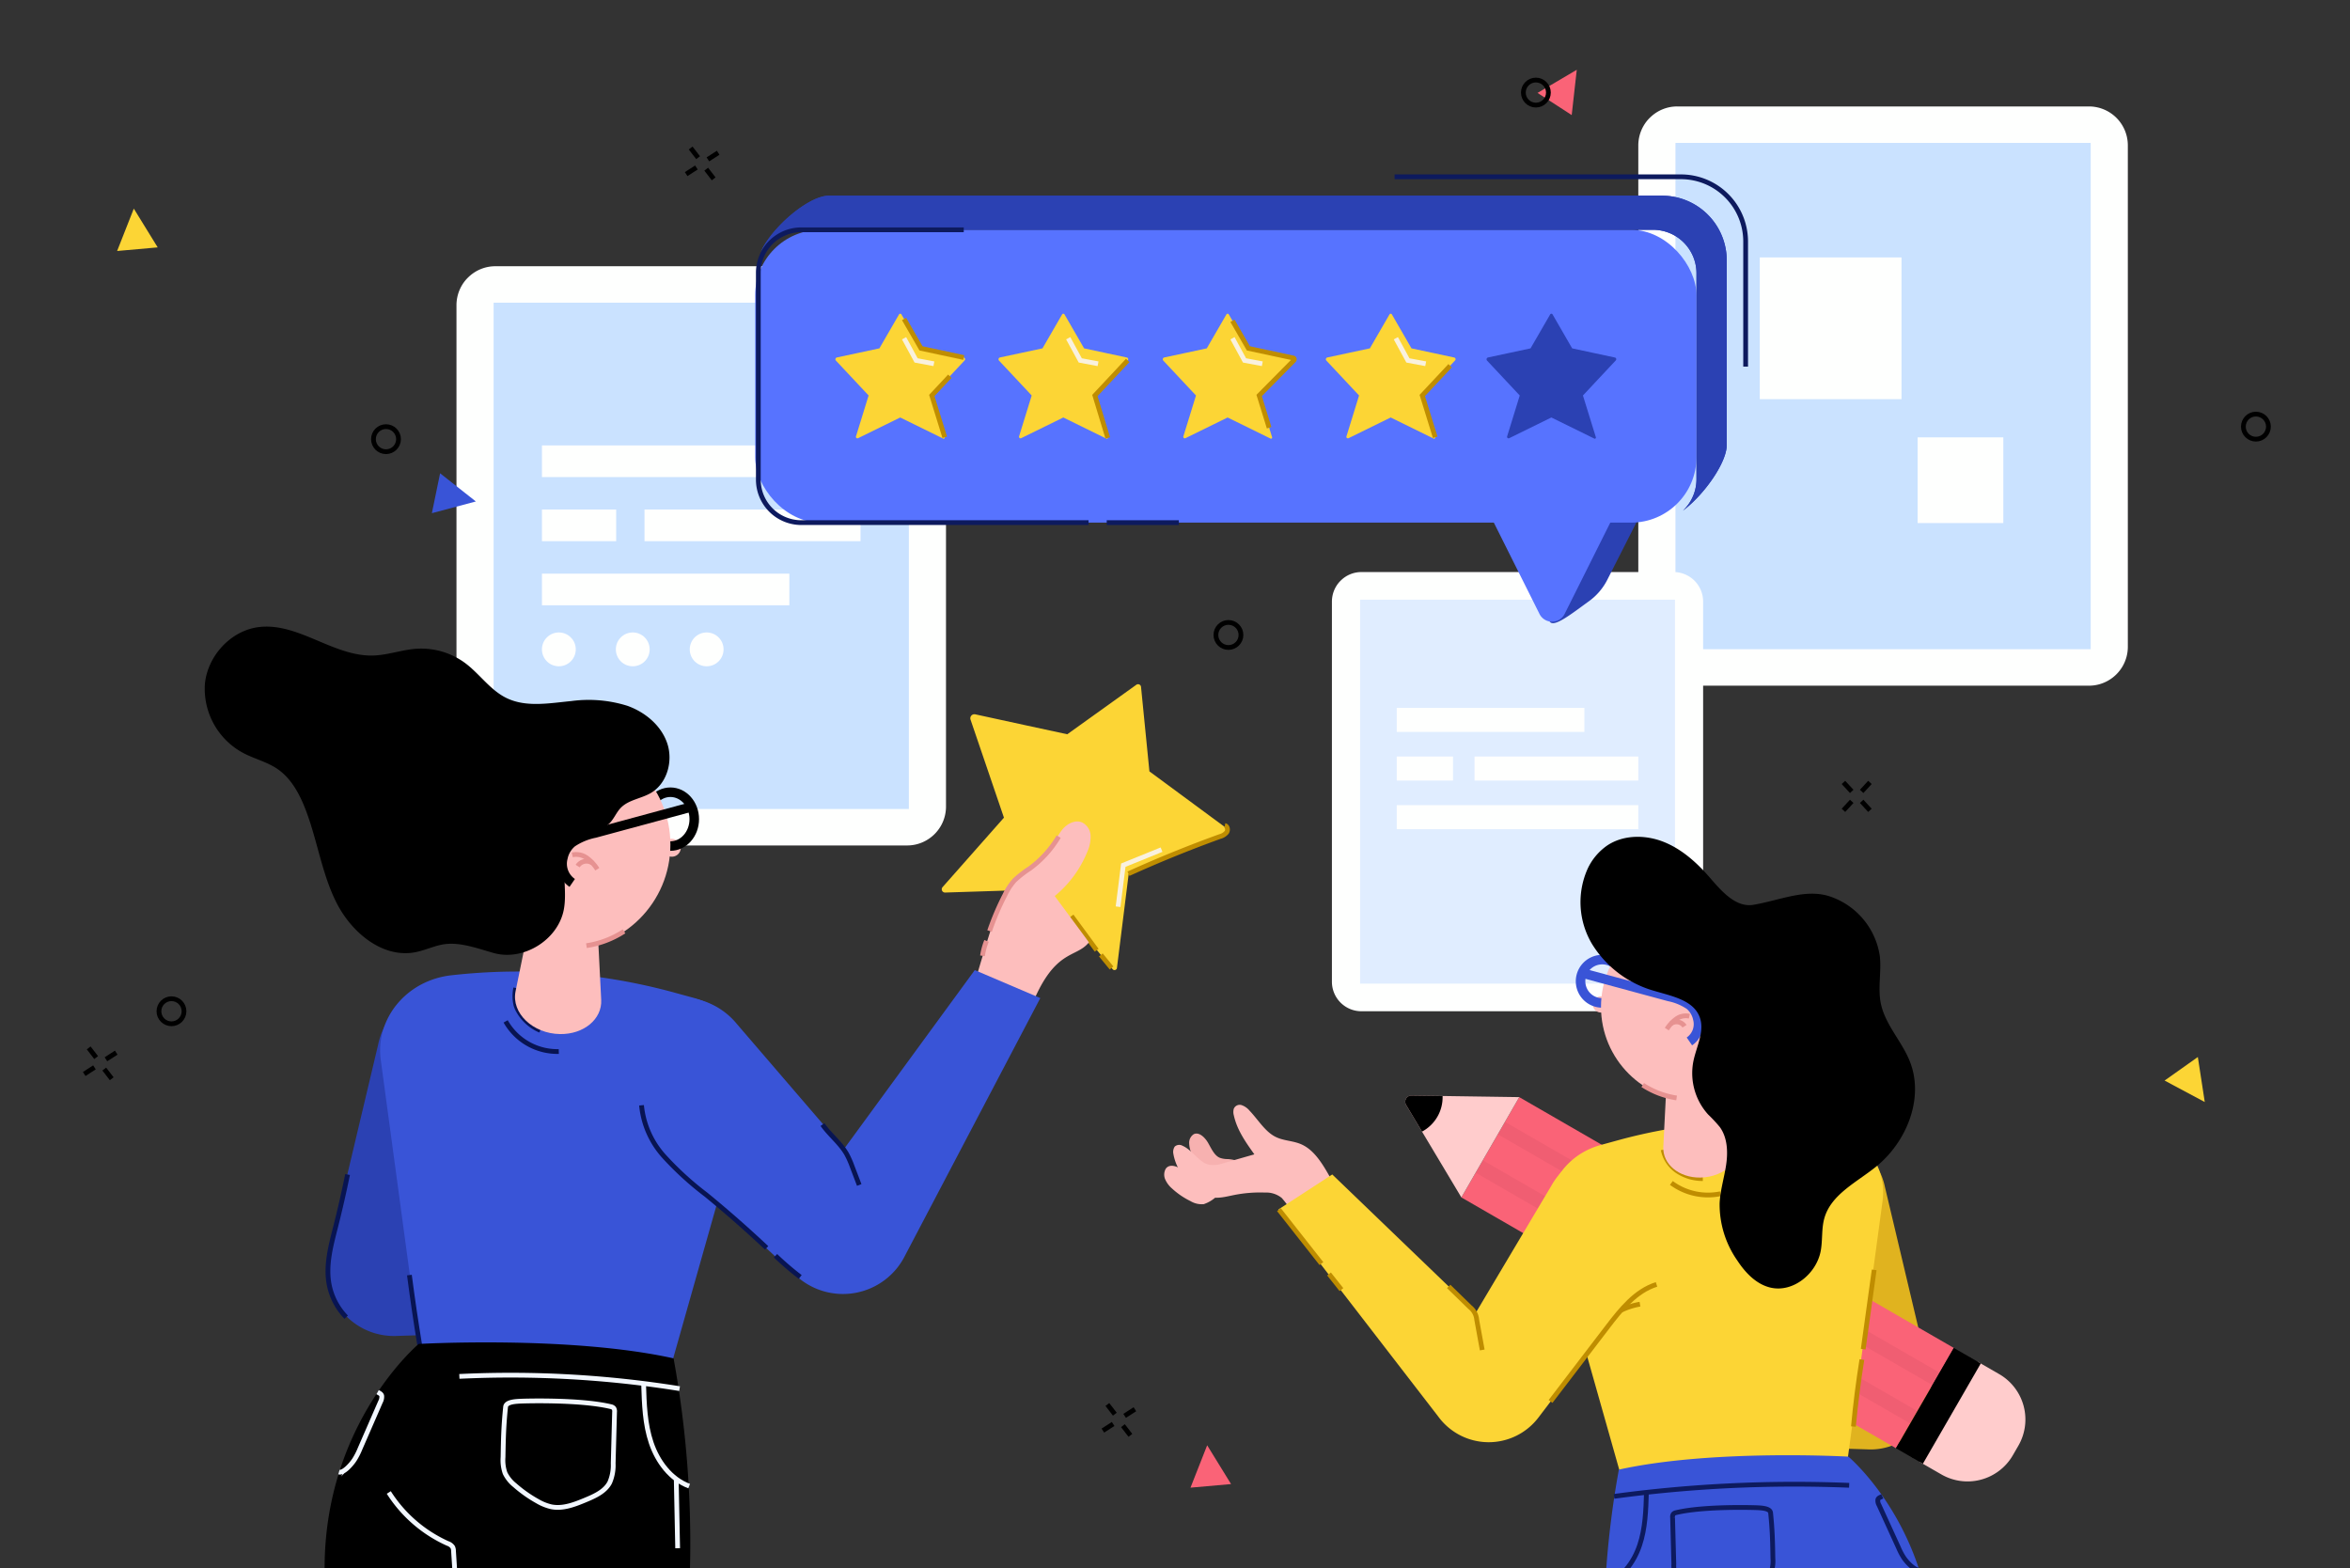 <svg xmlns="http://www.w3.org/2000/svg" xmlns:xlink="http://www.w3.org/1999/xlink" width="493" height="329" viewBox="0 0 493 329">
  <rect x="0" y="0" width="493" height="329" fill="#333333" stroke="none"/>
  <defs>
    <clipPath id="clip-path">
      <rect id="Rectángulo_296431" data-name="Rectángulo 296431" width="493" height="329" transform="translate(0 0)" fill="none"/>
    </clipPath>
  </defs>
  <g id="Grupo_896289" data-name="Grupo 896289" transform="translate(0 0.313)">
    <g id="OBJECTS" transform="translate(0 -0.313)">
      <g id="Grupo_887903" data-name="Grupo 887903" transform="translate(95.763 22.331)">
        <g id="Grupo_887897" data-name="Grupo 887897" transform="translate(0 33.52)">
          <path id="Trazado_621566" data-name="Trazado 621566" d="M248.385,92.615V197.793a8.15,8.15,0,0,1-4.094,7.071,8.067,8.067,0,0,1-4.065,1.088H153.849a8.159,8.159,0,0,1-8.16-8.159V92.615a8.2,8.2,0,0,1,1.088-4.075,7.851,7.851,0,0,1,1.489-1.871,8.1,8.1,0,0,1,5.583-2.224h86.377A8.164,8.164,0,0,1,248.385,92.615Z" transform="translate(-145.689 -84.446)" fill="#fefffe"/>
          <rect id="Rectángulo_296414" data-name="Rectángulo 296414" width="87.113" height="106.212" transform="translate(7.792 7.647)" fill="#cae2ff"/>
          <g id="Grupo_887896" data-name="Grupo 887896" transform="translate(17.931 37.587)">
            <g id="Grupo_887894" data-name="Grupo 887894" transform="translate(0 13.45)">
              <rect id="Rectángulo_296415" data-name="Rectángulo 296415" width="45.315" height="6.641" transform="translate(21.517)" fill="#fefffe"/>
              <rect id="Rectángulo_296416" data-name="Rectángulo 296416" width="15.571" height="6.641" fill="#fefffe"/>
            </g>
            <rect id="Rectángulo_296417" data-name="Rectángulo 296417" width="66.833" height="6.641" transform="translate(66.833 6.641) rotate(180)" fill="#fefffe"/>
            <rect id="Rectángulo_296418" data-name="Rectángulo 296418" width="51.902" height="6.641" transform="translate(51.903 33.541) rotate(180)" fill="#fefffe"/>
            <g id="Grupo_887895" data-name="Grupo 887895" transform="translate(0 39.24)">
              <path id="Trazado_621567" data-name="Trazado 621567" d="M172.969,204.874a3.546,3.546,0,1,1,3.546,3.546A3.546,3.546,0,0,1,172.969,204.874Z" transform="translate(-172.969 -201.328)" fill="#fefffe"/>
              <path id="Trazado_621568" data-name="Trazado 621568" d="M196.557,204.874a3.546,3.546,0,1,1,3.546,3.546A3.546,3.546,0,0,1,196.557,204.874Z" transform="translate(-181.052 -201.328)" fill="#fefffe"/>
              <path id="Trazado_621569" data-name="Trazado 621569" d="M220.144,204.874a3.546,3.546,0,1,1,3.546,3.546A3.546,3.546,0,0,1,220.144,204.874Z" transform="translate(-189.135 -201.328)" fill="#fefffe"/>
            </g>
          </g>
        </g>
        <g id="Grupo_887899" data-name="Grupo 887899" transform="translate(247.933)">
          <path id="Trazado_621570" data-name="Trazado 621570" d="M625.578,41.619V146.8a8.15,8.15,0,0,1-4.094,7.071,8.065,8.065,0,0,1-4.065,1.088H531.042a8.159,8.159,0,0,1-8.16-8.159V41.619a8.2,8.2,0,0,1,1.089-4.075,7.832,7.832,0,0,1,1.488-1.871,8.1,8.1,0,0,1,5.583-2.224h86.377A8.164,8.164,0,0,1,625.578,41.619Z" transform="translate(-522.882 -33.45)" fill="#fefffe"/>
          <rect id="Rectángulo_296419" data-name="Rectángulo 296419" width="87.113" height="106.212" transform="translate(7.792 7.647)" fill="#cae2ff"/>
          <g id="Grupo_887898" data-name="Grupo 887898" transform="translate(25.48 31.672)">
            <rect id="Rectángulo_296420" data-name="Rectángulo 296420" width="29.738" height="29.738" fill="#fefffe"/>
            <rect id="Rectángulo_296421" data-name="Rectángulo 296421" width="17.977" height="17.977" transform="translate(33.117 37.745)" fill="#fefffe"/>
          </g>
        </g>
        <g id="Grupo_887902" data-name="Grupo 887902" transform="translate(183.661 97.673)">
          <path id="Trazado_621571" data-name="Trazado 621571" d="M502.971,188.239V267.99a6.193,6.193,0,0,1-6.187,6.187h-65.5a6.187,6.187,0,0,1-6.187-6.187V188.239a6.226,6.226,0,0,1,.825-3.09,5.949,5.949,0,0,1,1.129-1.418,6.138,6.138,0,0,1,4.233-1.686h65.5A6.19,6.19,0,0,1,502.971,188.239Z" transform="translate(-425.101 -182.045)" fill="#fefffe"/>
          <rect id="Rectángulo_296422" data-name="Rectángulo 296422" width="66.053" height="80.536" transform="translate(5.908 5.798)" fill="#e0edff"/>
          <g id="Grupo_887901" data-name="Grupo 887901" transform="translate(13.597 28.5)">
            <g id="Grupo_887900" data-name="Grupo 887900" transform="translate(0 10.198)">
              <rect id="Rectángulo_296423" data-name="Rectángulo 296423" width="34.36" height="5.036" transform="translate(50.676 5.036) rotate(180)" fill="#fefffe"/>
              <rect id="Rectángulo_296424" data-name="Rectángulo 296424" width="11.807" height="5.036" transform="translate(11.807 5.036) rotate(180)" fill="#fefffe"/>
            </g>
            <rect id="Rectángulo_296425" data-name="Rectángulo 296425" width="50.676" height="5.036" transform="translate(0 20.397)" fill="#fefffe"/>
            <rect id="Rectángulo_296426" data-name="Rectángulo 296426" width="39.355" height="5.036" transform="translate(0)" fill="#fefffe"/>
          </g>
        </g>
      </g>
      <g id="Grupo_887912" data-name="Grupo 887912" transform="translate(158.431 37.085)">
        <g id="Grupo_887904" data-name="Grupo 887904" transform="translate(0 3.964)">
          <path id="Trazado_621572" data-name="Trazado 621572" d="M503.409,175.713l8.573-16.888H485.047l6.258,25.584c.766,1.534,4.721-1.66,8.237-4.191A12.563,12.563,0,0,0,503.409,175.713Z" transform="translate(-324.651 -95.131)" fill="#2b41b3"/>
          <path id="Trazado_621573" data-name="Trazado 621573" d="M445.448,75.5v38.735c0,3.674-4.7,10.4-9.2,13.771a9.068,9.068,0,0,0,2.851-6.614V78.2a9.122,9.122,0,0,0-9.119-9.119H250.747a9.1,9.1,0,0,0-7.961,4.682c2.23-5.111,10.031-11.838,14.313-11.838H431.875A13.573,13.573,0,0,1,445.448,75.5Z" transform="translate(-241.631 -61.925)" fill="#2b41b3"/>
          <rect id="Rectángulo_296427" data-name="Rectángulo 296427" width="197.465" height="61.427" rx="13.719" transform="translate(0 7.158)" fill="#5773ff"/>
          <path id="Trazado_621574" data-name="Trazado 621574" d="M490.967,184.121,501.8,162.454H474.865L485.7,184.121A2.946,2.946,0,0,0,490.967,184.121Z" transform="translate(-321.162 -96.375)" fill="#5773ff"/>
          <path id="Trazado_621575" data-name="Trazado 621575" d="M445.448,75.5v38.735c0,3.674-4.7,10.4-9.2,13.771a9.068,9.068,0,0,0,2.851-6.614V78.2a9.122,9.122,0,0,0-9.119-9.119H250.747a9.1,9.1,0,0,0-7.961,4.682c2.23-5.111,10.031-11.838,14.313-11.838H431.875A13.573,13.573,0,0,1,445.448,75.5Z" transform="translate(-241.631 -61.925)" fill="#2b41b3"/>
        </g>
        <g id="Grupo_887910" data-name="Grupo 887910" transform="translate(16.827 28.724)">
          <path id="Trazado_621576" data-name="Trazado 621576" d="M501.557,109.39l-6.889,7.359,2.714,8.769a.165.165,0,0,1-.01.137.228.228,0,0,1-.314.137l-9.014-4.429-8.838,4.341a.317.317,0,0,1-.441-.383l2.646-8.573-6.859-7.32a.4.4,0,0,1,.206-.657l4.723-1.009,4.194-.9,4.115-7.113a.288.288,0,0,1,.51,0l4.106,7.113,8.966,1.921A.365.365,0,0,1,501.557,109.39Z" transform="translate(-337.845 -99.594)" fill="#2b41b3"/>
          <g id="Grupo_887905" data-name="Grupo 887905">
            <path id="Trazado_621577" data-name="Trazado 621577" d="M293.74,109.39l-6.889,7.359,2.715,8.769a.167.167,0,0,1-.01.137.228.228,0,0,1-.314.137l-9.015-4.429-8.838,4.341a.318.318,0,0,1-.441-.383l2.646-8.573-6.859-7.32a.4.4,0,0,1,.206-.657l4.723-1.009,4.194-.9,4.115-7.113a.287.287,0,0,1,.509,0l4.106,7.113,8.966,1.921A.365.365,0,0,1,293.74,109.39Z" transform="translate(-266.629 -99.594)" fill="#fcd535"/>
            <path id="Trazado_621578" data-name="Trazado 621578" d="M288.539,101.274l3.557,6.164,8.966,1.921" transform="translate(-274.137 -100.17)" fill="none" stroke="#bf8d00" stroke-miterlimit="10" stroke-width="1"/>
            <path id="Trazado_621579" data-name="Trazado 621579" d="M301.179,119.541l-3.785,4.043,2.714,8.77" transform="translate(-277.172 -106.43)" fill="none" stroke="#bf8d00" stroke-miterlimit="10" stroke-width="1"/>
            <path id="Trazado_621580" data-name="Trazado 621580" d="M288.539,107.424l2.528,4.65,3.733.7" transform="translate(-274.137 -102.277)" fill="none" stroke="#f9f1de" stroke-miterlimit="10" stroke-width="1"/>
          </g>
          <g id="Grupo_887907" data-name="Grupo 887907" transform="translate(34.214)">
            <g id="Grupo_887906" data-name="Grupo 887906">
              <path id="Trazado_621581" data-name="Trazado 621581" d="M345.791,109.39l-6.888,7.359,2.714,8.769a.165.165,0,0,1-.01.137.228.228,0,0,1-.314.137l-9.015-4.429-8.838,4.341a.318.318,0,0,1-.441-.383l2.646-8.573-6.859-7.32a.4.4,0,0,1,.206-.657l4.723-1.009,4.194-.9,4.115-7.113a.287.287,0,0,1,.509,0l4.106,7.113,8.966,1.921A.365.365,0,0,1,345.791,109.39Z" transform="translate(-318.68 -99.594)" fill="#fcd535"/>
            </g>
            <path id="Trazado_621582" data-name="Trazado 621582" d="M356.334,114.5l-6.888,7.359,2.7,8.907" transform="translate(-329.223 -104.701)" fill="none" stroke="#bf8d00" stroke-miterlimit="10" stroke-width="1"/>
            <path id="Trazado_621583" data-name="Trazado 621583" d="M340.933,107.424l2.528,4.65,3.733.7" transform="translate(-326.306 -102.277)" fill="none" stroke="#f9f1de" stroke-miterlimit="10" stroke-width="1"/>
          </g>
          <g id="Grupo_887908" data-name="Grupo 887908" transform="translate(68.679)">
            <path id="Trazado_621584" data-name="Trazado 621584" d="M398.225,109.39l-6.889,7.359,2.714,8.769a.167.167,0,0,1-.009.137.229.229,0,0,1-.314.137l-9.014-4.429-8.838,4.341a.317.317,0,0,1-.441-.383l2.646-8.573-6.859-7.32a.4.4,0,0,1,.206-.657l4.723-1.009,4.194-.9,4.115-7.113a.288.288,0,0,1,.51,0l4.106,7.113,8.966,1.921A.365.365,0,0,1,398.225,109.39Z" transform="translate(-371.114 -99.594)" fill="#fcd535"/>
            <path id="Trazado_621585" data-name="Trazado 621585" d="M393.356,101.85l3.339,5.785,9.4,2.015a.294.294,0,0,1,.148.494l-7.29,7.378,2.094,6.765" transform="translate(-378.736 -100.367)" fill="none" stroke="#bf8d00" stroke-miterlimit="10" stroke-width="1"/>
            <path id="Trazado_621586" data-name="Trazado 621586" d="M393.356,107.424l2.528,4.65,3.733.7" transform="translate(-378.736 -102.277)" fill="none" stroke="#f9f1de" stroke-miterlimit="10" stroke-width="1"/>
          </g>
          <g id="Grupo_887909" data-name="Grupo 887909" transform="translate(102.893)">
            <path id="Trazado_621587" data-name="Trazado 621587" d="M450.276,109.39l-6.889,7.359,2.715,8.769a.17.17,0,0,1-.01.137.229.229,0,0,1-.314.137l-9.015-4.429-8.838,4.341a.317.317,0,0,1-.441-.383l2.646-8.573-6.859-7.32a.4.4,0,0,1,.206-.657l4.723-1.009,4.194-.9,4.115-7.113a.287.287,0,0,1,.509,0l4.106,7.113,8.966,1.921A.366.366,0,0,1,450.276,109.39Z" transform="translate(-423.165 -99.594)" fill="#fcd535"/>
            <path id="Trazado_621588" data-name="Trazado 621588" d="M459.78,116.185l-5.85,6.25,2.714,8.77" transform="translate(-433.708 -105.28)" fill="none" stroke="#bf8d00" stroke-miterlimit="10" stroke-width="1"/>
            <path id="Trazado_621589" data-name="Trazado 621589" d="M445.5,107.424l2.528,4.65,3.733.7" transform="translate(-430.82 -102.277)" fill="none" stroke="#f9f1de" stroke-miterlimit="10" stroke-width="1"/>
          </g>
        </g>
        <g id="Grupo_887911" data-name="Grupo 887911" transform="translate(0.657 11.122)">
          <path id="Trazado_621590" data-name="Trazado 621590" d="M311.3,134.242H251.047a9.017,9.017,0,0,1-9.018-9.017V81.833a9.017,9.017,0,0,1,9.018-9.018h34.077" transform="translate(-242.029 -72.815)" fill="none" stroke="#0d1a5e" stroke-miterlimit="10" stroke-width="1"/>
          <line id="Línea_351" data-name="Línea 351" x1="15.125" transform="translate(73.091 61.427)" fill="none" stroke="#0d1a5e" stroke-miterlimit="10" stroke-width="1"/>
        </g>
        <path id="Trazado_621591" data-name="Trazado 621591" d="M445.089,55.9h60.076A13.574,13.574,0,0,1,518.74,69.468V95.714" transform="translate(-310.958 -55.895)" fill="none" stroke="#0d1a5e" stroke-miterlimit="10" stroke-width="1"/>
      </g>
      <g id="Grupo_887937" data-name="Grupo 887937">
        <g id="Grupo_887936" data-name="Grupo 887936" clip-path="url(#clip-path)">
          <g id="Grupo_887924" data-name="Grupo 887924" transform="translate(42.924 131.449)">
            <g id="Grupo_887919" data-name="Grupo 887919" transform="translate(25.626 12.08)">
              <path id="Trazado_621592" data-name="Trazado 621592" d="M143.217,335.039l-11.322,31.35,44.595,5.249,1.6,14.37-58.933,1.8a14.074,14.074,0,0,1-14.479-17.3l10.408-43.872a14.734,14.734,0,0,1,16.771-11.538h0A14.734,14.734,0,0,1,143.217,335.039Z" transform="translate(-104.29 -251.098)" fill="#2b41b3"/>
              <path id="Trazado_621593" data-name="Trazado 621593" d="M136.207,310.331h0a124.2,124.2,0,0,1,46.767,3.6l4.142,1.135c8.818,2.416,13.972,11.014,11.609,19.364l-16.136,57-53-3.206-8.126-60.1C120.277,319.375,126.9,311.388,136.207,310.331Z" transform="translate(-110.127 -249.26)" fill="#3954d7"/>
              <g id="Grupo_887917" data-name="Grupo 887917" transform="translate(129.015)">
                <g id="Grupo_887914" data-name="Grupo 887914">
                  <path id="Trazado_621594" data-name="Trazado 621594" d="M359.942,249.277l-20.16,8.379-2.466,19.73a.36.36,0,0,1-.142.262.5.5,0,0,1-.741-.009l-13.841-16.783-21.316.683a.687.687,0,0,1-.529-1.147l12.869-14.562-7.008-20.565a.855.855,0,0,1,.992-1.112l10.221,2.221,9.081,1.962,14.468-10.369a.623.623,0,0,1,1.006.455l1.757,17.7,15.983,11.788A.792.792,0,0,1,359.942,249.277Z" transform="translate(-300.566 -217.833)" fill="#fcd535"/>
                  <g id="Grupo_887913" data-name="Grupo 887913" transform="translate(27.224 29.655)">
                    <path id="Trazado_621595" data-name="Trazado 621595" d="M341.983,291.818,347.261,299" transform="translate(-341.983 -272.842)" fill="none" stroke="#bf8d00" stroke-miterlimit="10" stroke-width="1"/>
                    <path id="Trazado_621596" data-name="Trazado 621596" d="M351.349,304.236l2.239,2.732" transform="translate(-345.193 -277.098)" fill="none" stroke="#bf8d00" stroke-miterlimit="10" stroke-width="1"/>
                    <path id="Trazado_621597" data-name="Trazado 621597" d="M360.159,273.056q9.434-4.283,19.188-7.807a2.7,2.7,0,0,0,1.432-.9c.313-.48.159-1.29-.4-1.4" transform="translate(-348.212 -262.949)" fill="none" stroke="#bf8d00" stroke-miterlimit="10" stroke-width="1"/>
                    <path id="Trazado_621598" data-name="Trazado 621598" d="M356.844,282.607c.362-2.821.723-5.642,1.1-8.717l8.02-3.253" transform="translate(-347.076 -265.584)" fill="none" stroke="#f9f1de" stroke-miterlimit="10" stroke-width="1"/>
                  </g>
                </g>
                <g id="Grupo_887916" data-name="Grupo 887916" transform="translate(6.996 28.793)">
                  <path id="Trazado_621599" data-name="Trazado 621599" d="M311.209,295.2c1.265-4.287,2.53-8.575,3.94-12.816.949-2.855,2.009-5.765,4-8.021,2.39-2.708,5.953-4.271,8.012-7.238.874-1.259,1.441-2.726,2.435-3.891s2.649-1.994,4.058-1.393a3.261,3.261,0,0,1,1.784,2.755,7.485,7.485,0,0,1-.665,3.351,23.24,23.24,0,0,1-6.86,9.337s6.8,9.164,7.174,9.712c-2.734,3.446-7.325,1.16-12.256,13.9Z" transform="translate(-311.209 -261.637)" fill="#fdbebd"/>
                  <g id="Grupo_887915" data-name="Grupo 887915" transform="translate(1.554 3.178)">
                    <path id="Trazado_621600" data-name="Trazado 621600" d="M330.325,266.471a22.377,22.377,0,0,1-6.079,6.706,22.129,22.129,0,0,0-3.175,2.468,13.092,13.092,0,0,0-2.021,3.078,56.364,56.364,0,0,0-3.221,7.556" transform="translate(-314.346 -266.471)" fill="none" stroke="#e69291" stroke-miterlimit="10" stroke-width="1"/>
                    <path id="Trazado_621601" data-name="Trazado 621601" d="M314.422,299.749a13.615,13.615,0,0,0-.849,3.135" transform="translate(-313.573 -277.875)" fill="none" stroke="#e69291" stroke-miterlimit="10" stroke-width="1"/>
                  </g>
                </g>
              </g>
              <path id="Trazado_621602" data-name="Trazado 621602" d="M221.132,320.425,243.6,346.554l27.4-37.475,13.749,5.865L256.4,368.909a14.551,14.551,0,0,1-22.936,4.238l-34.2-31.673a15.232,15.232,0,0,1-1.86-20.963h0A15.231,15.231,0,0,1,221.132,320.425Z" transform="translate(-135.056 -249.102)" fill="#3954d7"/>
              <g id="Grupo_887918" data-name="Grupo 887918" transform="translate(0.244 63.724)">
                <path id="Trazado_621603" data-name="Trazado 621603" d="M204.749,352.223a18.594,18.594,0,0,0,4.74,10.725,65.1,65.1,0,0,0,8.805,8.03q6.54,5.357,12.7,11.154" transform="translate(-138.96 -327.611)" fill="none" stroke="#081452" stroke-miterlimit="10" stroke-width="1"/>
                <path id="Trazado_621604" data-name="Trazado 621604" d="M247.505,400.231a62.3,62.3,0,0,0,5.189,4.453" transform="translate(-153.612 -344.062)" fill="none" stroke="#081452" stroke-miterlimit="10" stroke-width="1"/>
                <path id="Trazado_621605" data-name="Trazado 621605" d="M262.513,358.376c1.525,2.188,3.741,3.86,5.061,6.177a19.306,19.306,0,0,1,1.19,2.694l1.453,3.8" transform="translate(-158.755 -329.719)" fill="none" stroke="#081452" stroke-miterlimit="10" stroke-width="1"/>
                <path id="Trazado_621606" data-name="Trazado 621606" d="M130.669,406.406q.964,7.449,2.191,14.862" transform="translate(-113.574 -346.178)" fill="none" stroke="#081452" stroke-miterlimit="10" stroke-width="1"/>
                <path id="Trazado_621607" data-name="Trazado 621607" d="M164.521,314.779a8.218,8.218,0,0,0,.041,3.622,6.118,6.118,0,0,0,.561,1.253,9.569,9.569,0,0,0,4.537,4.021" transform="translate(-125.112 -314.779)" fill="none" stroke="#081452" stroke-miterlimit="10" stroke-width="1"/>
                <path id="Trazado_621608" data-name="Trazado 621608" d="M161.385,325.441a12.471,12.471,0,0,0,11.148,6.323" transform="translate(-124.1 -318.433)" fill="none" stroke="#081452" stroke-miterlimit="10" stroke-width="1"/>
                <path id="Trazado_621609" data-name="Trazado 621609" d="M108.784,374.313q-1.121,5.506-2.5,10.954c-1.005,3.958-2.121,8.055-1.375,12.071a13.461,13.461,0,0,0,3.586,6.905" transform="translate(-104.661 -335.181)" fill="none" stroke="#081452" stroke-miterlimit="10" stroke-width="1"/>
              </g>
            </g>
            <g id="Grupo_887921" data-name="Grupo 887921">
              <path id="Trazado_621610" data-name="Trazado 621610" d="M211.567,269.054a1.878,1.878,0,1,1,1.878,1.878A1.878,1.878,0,0,1,211.567,269.054Z" transform="translate(-115.426 -222.663)" fill="#fdbebd"/>
              <ellipse id="Elipse_6021" data-name="Elipse 6021" cx="5.008" cy="5.647" rx="5.008" ry="5.647" transform="translate(92.709 34.739)" fill="none" stroke="#000" stroke-miterlimit="10" stroke-width="2"/>
              <circle id="Elipse_6022" data-name="Elipse 6022" cx="21.999" cy="21.999" r="21.999" transform="translate(53.72 23.723)" fill="#fdbebd"/>
              <path id="Trazado_621611" data-name="Trazado 621611" d="M164.488,309.45l2.5-12.247,14.864,2.186.6,11.863c.205,4.039-3.648,7.246-8.621,7.176h0C168.089,318.348,163.56,314,164.488,309.45Z" transform="translate(-99.251 -232.953)" fill="#fdbebd"/>
              <path id="Trazado_621612" data-name="Trazado 621612" d="M125.851,267.9c6.263,1.822,13.6-2.684,14.809-9.093.531-2.822.014-5.73.159-8.6s1.211-6.01,3.784-7.283c1.716-.849,3.874-.745,5.357-1.955,1.131-.922,1.622-2.424,2.631-3.478,1.633-1.706,4.258-1.935,6.3-3.118,3.431-1.985,4.729-6.66,3.471-10.418s-4.624-6.549-8.356-7.884a27.208,27.208,0,0,0-11.75-1c-4.614.442-9.532,1.39-13.685-.666-3.384-1.675-5.579-5.044-8.606-7.3a15.485,15.485,0,0,0-10.2-3.006c-3.059.207-6.013,1.326-9.077,1.422-8.334.258-15.745-6.992-24.019-5.966-5.872.728-10.731,6.035-11.305,11.924a15.267,15.267,0,0,0,8.2,14.569c2.285,1.177,4.855,1.8,6.983,3.245,2.719,1.845,4.437,4.84,5.675,7.884,2.65,6.517,3.53,13.7,6.646,20s9.622,11.867,16.541,10.6c1.781-.327,3.454-1.085,5.214-1.512C118.176,265.4,121.757,266.71,125.851,267.9Z" transform="translate(-65.303 -199.456)"/>
              <path id="Trazado_621613" data-name="Trazado 621613" d="M207.124,256.757,186.292,262.4a13.174,13.174,0,0,0-4.777,1.98,5.6,5.6,0,0,0-1.929,3.208,4.869,4.869,0,0,0,1.952,5.269" transform="translate(-104.419 -219.092)" fill="none" stroke="#000" stroke-miterlimit="10" stroke-width="2"/>
              <g id="Grupo_887920" data-name="Grupo 887920" transform="translate(77.129 47.784)">
                <path id="Trazado_621614" data-name="Trazado 621614" d="M182.643,272.252a3.822,3.822,0,0,1,3.068.651,8.764,8.764,0,0,1,2.186,2.36" transform="translate(-182.643 -272.151)" fill="none" stroke="#e69291" stroke-miterlimit="10" stroke-width="1"/>
                <path id="Trazado_621615" data-name="Trazado 621615" d="M184.367,275.347a2.192,2.192,0,0,1,3.18-.566" transform="translate(-183.234 -272.899)" fill="none" stroke="#e69291" stroke-miterlimit="10" stroke-width="1"/>
              </g>
              <path id="Trazado_621616" data-name="Trazado 621616" d="M187.166,299.709a19.8,19.8,0,0,0,7.893-3.007" transform="translate(-107.064 -232.781)" fill="none" stroke="#e69291" stroke-miterlimit="10" stroke-width="1"/>
            </g>
            <g id="Grupo_887923" data-name="Grupo 887923" transform="translate(25.175 150.153)">
              <path id="Trazado_621617" data-name="Trazado 621617" d="M123.339,428.219S103.6,444.756,103.6,475.288h76.653a216.092,216.092,0,0,0-3.443-44.047C155.061,426.422,123.339,428.219,123.339,428.219Z" transform="translate(-103.602 -427.891)"/>
              <g id="Grupo_887922" data-name="Grupo 887922" transform="translate(3.007 6.876)">
                <path id="Trazado_621618" data-name="Trazado 621618" d="M146.608,438.609a224.216,224.216,0,0,1,46.2,2.565" transform="translate(-121.346 -438.351)" fill="none" stroke="#f2f7ff" stroke-miterlimit="10" stroke-width="1"/>
                <path id="Trazado_621619" data-name="Trazado 621619" d="M161.083,447.813c-.406,3.968-.467,6.555-.534,10.542a8.246,8.246,0,0,0,.428,3.371,7.346,7.346,0,0,0,2.034,2.519,27,27,0,0,0,4.739,3.348,10.228,10.228,0,0,0,2.9,1.177c2.451.5,4.934-.485,7.242-1.447,1.954-.815,4.057-1.763,5.036-3.64a9.18,9.18,0,0,0,.727-4.042q.146-5.38.291-10.762a1.187,1.187,0,0,0-.149-.755,1.056,1.056,0,0,0-.614-.351c-6.519-1.57-18.45-1.17-18.45-1.17C163.266,446.649,161.193,446.729,161.083,447.813Z" transform="translate(-126.122 -441.163)" fill="none" stroke="#f2f7ff" stroke-miterlimit="10" stroke-width="1"/>
                <path id="Trazado_621620" data-name="Trazado 621620" d="M124.085,475.787a28.474,28.474,0,0,0,12.359,10.7,2.024,2.024,0,0,1,1.054.775,1.945,1.945,0,0,1,.164.789q.117,1.828.235,3.657" transform="translate(-113.628 -451.18)" fill="none" stroke="#f2f7ff" stroke-miterlimit="10" stroke-width="1"/>
                <path id="Trazado_621621" data-name="Trazado 621621" d="M205.417,441.2c.124,4.158.262,8.387,1.594,12.327s4.062,7.621,7.961,9.072" transform="translate(-141.499 -439.328)" fill="none" stroke="#f2f7ff" stroke-miterlimit="10" stroke-width="1"/>
                <path id="Trazado_621622" data-name="Trazado 621622" d="M215.823,471.25q.15,7.34.3,14.678" transform="translate(-145.065 -449.625)" fill="none" stroke="#f2f7ff" stroke-miterlimit="10" stroke-width="1"/>
                <path id="Trazado_621623" data-name="Trazado 621623" d="M108.176,460.524c.909.272,2.486-1.445,3.228-2.551a15.036,15.036,0,0,0,1.232-2.42q2.126-4.875,4.25-9.75a2.234,2.234,0,0,0,.273-1.234c-.071-.421-.471-.577-.871-.809" transform="translate(-108.176 -440.205)" fill="none" stroke="#f2f7ff" stroke-miterlimit="10" stroke-width="1"/>
              </g>
            </g>
          </g>
          <g id="Grupo_887935" data-name="Grupo 887935" transform="translate(244.231 175.545)">
            <g id="Grupo_887930" data-name="Grupo 887930" transform="translate(0 54.271)">
              <path id="Trazado_621624" data-name="Trazado 621624" d="M546.654,380.282l10.2,28.234-40.162,4.727-1.441,12.941,53.075,1.618a12.675,12.675,0,0,0,13.04-15.582l-9.373-39.51a13.269,13.269,0,0,0-15.1-10.391h0A13.268,13.268,0,0,0,546.654,380.282Z" transform="translate(-420.8 -353.576)" fill="#e0b31f"/>
              <g id="Grupo_887927" data-name="Grupo 887927" transform="translate(50.565)">
                <rect id="Rectángulo_296428" data-name="Rectángulo 296428" width="24.29" height="105.257" transform="translate(11.78 21.373) rotate(-60.011)" fill="#fa6377"/>
                <path id="Trazado_621625" data-name="Trazado 621625" d="M612.734,455.1l4.51,2.6a10.985,10.985,0,0,0,15.006-4.024l1.159-2.008a10.986,10.986,0,0,0-4.024-15.006l-4.51-2.6Z" transform="translate(-504.773 -378.219)" fill="#fcc"/>
                <g id="Grupo_887925" data-name="Grupo 887925" transform="translate(15.526 6.825)" opacity="0.141">
                  <line id="Línea_352" data-name="Línea 352" x2="91.166" y2="52.611" transform="translate(0 8.059)" fill="none" stroke="#af3f52" stroke-miterlimit="10" stroke-width="3"/>
                  <line id="Línea_353" data-name="Línea 353" x2="91.166" y2="52.611" transform="translate(4.651)" fill="none" stroke="#af3f52" stroke-miterlimit="10" stroke-width="3"/>
                </g>
                <g id="Grupo_887926" data-name="Grupo 887926" transform="translate(102.946 52.946)">
                  <rect id="Rectángulo_296429" data-name="Rectángulo 296429" width="24.29" height="4.193" transform="translate(0 21.038) rotate(-60.011)"/>
                  <rect id="Rectángulo_296430" data-name="Rectángulo 296430" width="24.29" height="2.603" transform="matrix(0.5, -0.866, 0.866, 0.5, 3.398, 22.999)"/>
                </g>
                <path id="Trazado_621626" data-name="Trazado 621626" d="M472.409,349.441l-12.141,21.038-8.253-13.8-3.342-5.594a1.306,1.306,0,0,1,1.138-1.974l6.516.095Z" transform="translate(-448.488 -349.107)" fill="#fcc"/>
                <path id="Trazado_621627" data-name="Trazado 621627" d="M456.328,349.2a8.171,8.171,0,0,1-4.313,7.474l-3.342-5.594a1.306,1.306,0,0,1,1.138-1.974Z" transform="translate(-448.488 -349.107)"/>
              </g>
              <path id="Trazado_621628" data-name="Trazado 621628" d="M551.006,358.03h0a111.867,111.867,0,0,0-42.117,3.246l-3.73,1.022c-7.942,2.176-12.584,9.919-10.455,17.438l14.531,51.332,47.734-2.888,7.318-54.123C565.353,366.174,559.392,358.981,551.006,358.03Z" transform="translate(-413.583 -351.92)" fill="#fcd535"/>
              <g id="Grupo_887928" data-name="Grupo 887928" transform="translate(0 1.957)">
                <path id="Trazado_621629" data-name="Trazado 621629" d="M388.08,376.288a8.569,8.569,0,0,0-5.519,1.651,7.283,7.283,0,0,1-2.7,1.638,4.593,4.593,0,0,1-2.775-.634,16.2,16.2,0,0,1-3.892-2.658,5.412,5.412,0,0,1-1.4-1.859,2.5,2.5,0,0,1,.1-2.282c.732-1.042,2.243-.605,3.289.145s2.1,1.777,3.29,1.7a4.556,4.556,0,0,0,1.593-.581,6.528,6.528,0,0,1,4.558-.59A5.062,5.062,0,0,1,388.08,376.288Z" transform="translate(-371.56 -358.747)" fill="#fdbebd"/>
                <path id="Trazado_621630" data-name="Trazado 621630" d="M393.946,373.155a9.15,9.15,0,0,0-5.742-1.336,7.057,7.057,0,0,1-3.124.071,5.583,5.583,0,0,1-2.335-1.95,19.539,19.539,0,0,1-2.609-4.281,5.97,5.97,0,0,1-.6-2.331,2.146,2.146,0,0,1,.949-1.945c1.071-.542,2.309.6,3,1.782s1.28,2.611,2.414,3.137a4.777,4.777,0,0,0,1.7.294,7.36,7.36,0,0,1,4.449,1.779A5.776,5.776,0,0,1,393.946,373.155Z" transform="translate(-374.293 -355.223)" fill="#f7b1b0"/>
                <path id="Trazado_621631" data-name="Trazado 621631" d="M408.9,369.979c-2.174-3.624-4.037-8.044-7.566-9.611-1.8-.8-3.791-.708-5.545-1.637-2.159-1.143-3.571-3.6-5.351-5.452a3.726,3.726,0,0,0-1.691-1.154,1.337,1.337,0,0,0-1.606.81,2.643,2.643,0,0,0,.029,1.382c.685,3.107,2.571,5.721,4.3,8.149l-6.514,1.862a5.888,5.888,0,0,1-3.032.311c-2.1-.52-3.474-3.088-5.5-3.96a1.413,1.413,0,0,0-1.656.154,2.014,2.014,0,0,0-.3,1.472,10.251,10.251,0,0,0,2.849,5.527c1.371,1.583,2.943,3.1,4.8,3.57,1.691.429,3.39-.06,5.055-.394a27.89,27.89,0,0,1,6.528-.525,5.161,5.161,0,0,1,3.51,1.131,17.1,17.1,0,0,1,2.588,3.861Z" transform="translate(-372.551 -352.084)" fill="#fdbebd"/>
              </g>
              <path id="Trazado_621632" data-name="Trazado 621632" d="M465.316,374.138,449.45,400.809l-30.129-28.983-11.284,7.34,33.533,43.463a13.1,13.1,0,0,0,21,.194l25.414-33.414a13.717,13.717,0,0,0-1.609-18.885h0A13.717,13.717,0,0,0,465.316,374.138Z" transform="translate(-384.06 -355.269)" fill="#fcd535"/>
              <g id="Grupo_887929" data-name="Grupo 887929" transform="translate(24.071 11.365)">
                <path id="Trazado_621633" data-name="Trazado 621633" d="M494.868,433.938l11.977-15.662c2.795-3.655,5.868-7.51,10.257-8.89" transform="translate(-437.887 -381.128)" fill="none" stroke="#bf8d00" stroke-miterlimit="10" stroke-width="1"/>
                <path id="Trazado_621634" data-name="Trazado 621634" d="M517.547,416.919a14.9,14.9,0,0,1,3.85-1.222" transform="translate(-445.659 -383.292)" fill="none" stroke="#bf8d00" stroke-miterlimit="10" stroke-width="1"/>
                <path id="Trazado_621635" data-name="Trazado 621635" d="M462.361,410.031l4.465,4.352a3.743,3.743,0,0,1,1.418,2.643q.578,3.167,1.154,6.334" transform="translate(-426.747 -381.35)" fill="none" stroke="#bf8d00" stroke-miterlimit="10" stroke-width="1"/>
                <path id="Trazado_621636" data-name="Trazado 621636" d="M408.18,385.514l8.912,11.323" transform="translate(-408.18 -372.948)" fill="none" stroke="#bf8d00" stroke-miterlimit="10" stroke-width="1"/>
                <path id="Trazado_621637" data-name="Trazado 621637" d="M424.17,406.053l2.6,3.285" transform="translate(-413.66 -379.987)" fill="none" stroke="#bf8d00" stroke-miterlimit="10" stroke-width="1"/>
                <path id="Trazado_621638" data-name="Trazado 621638" d="M596.964,404.745q-1.15,8.321-2.3,16.641" transform="translate(-472.086 -379.538)" fill="none" stroke="#bf8d00" stroke-miterlimit="10" stroke-width="1"/>
                <path id="Trazado_621639" data-name="Trazado 621639" d="M593.313,433.376q-1.118,6.993-1.773,14.05" transform="translate(-471.015 -389.35)" fill="none" stroke="#bf8d00" stroke-miterlimit="10" stroke-width="1"/>
                <path id="Trazado_621640" data-name="Trazado 621640" d="M530.826,366.4a7.085,7.085,0,0,0,3.031,4.51,9.529,9.529,0,0,0,5.276,1.55" transform="translate(-450.209 -366.397)" fill="none" stroke="#bf8d00" stroke-miterlimit="10" stroke-width="1"/>
                <path id="Trazado_621641" data-name="Trazado 621641" d="M533.434,377.008a12.914,12.914,0,0,0,10.3,2.261" transform="translate(-451.103 -370.033)" fill="none" stroke="#bf8d00" stroke-miterlimit="10" stroke-width="1"/>
              </g>
            </g>
            <g id="Grupo_887932" data-name="Grupo 887932" transform="translate(92.219 129.728)">
              <path id="Trazado_621642" data-name="Trazado 621642" d="M563.182,464.2s17.775,14.893,17.775,42.391H511.924a194.578,194.578,0,0,1,3.1-39.668C534.613,462.58,563.182,464.2,563.182,464.2Z" transform="translate(-511.858 -463.903)" fill="#3954d7"/>
              <g id="Grupo_887931" data-name="Grupo 887931" transform="translate(0.356 6.08)">
                <path id="Trazado_621643" data-name="Trazado 621643" d="M564.468,473.384A282.4,282.4,0,0,0,515.15,475.7" transform="translate(-513.342 -473.152)" fill="none" stroke="#0d1a5e" stroke-miterlimit="10" stroke-width="1"/>
                <path id="Trazado_621644" data-name="Trazado 621644" d="M554.381,481.7c.365,3.584.421,5.92.48,9.522a7.469,7.469,0,0,1-.385,3.043,6.625,6.625,0,0,1-1.829,2.276,24.32,24.32,0,0,1-4.263,3.024,9.189,9.189,0,0,1-2.607,1.062c-2.205.449-4.439-.438-6.515-1.307-1.756-.736-3.649-1.592-4.53-3.287a8.332,8.332,0,0,1-.654-3.651q-.131-4.861-.262-9.721a1.075,1.075,0,0,1,.133-.681.945.945,0,0,1,.553-.317c5.863-1.418,16.6-1.056,16.6-1.056C552.416,480.646,554.281,480.719,554.381,481.7Z" transform="translate(-519.737 -475.691)" fill="none" stroke="#0d1a5e" stroke-miterlimit="10" stroke-width="1"/>
                <path id="Trazado_621645" data-name="Trazado 621645" d="M592.161,506.963a25.641,25.641,0,0,1-11.118,9.667,1.83,1.83,0,0,0-.948.7,1.768,1.768,0,0,0-.147.713q-.105,1.652-.212,3.3" transform="translate(-535.475 -484.739)" fill="none" stroke="#0d1a5e" stroke-miterlimit="10" stroke-width="1"/>
                <path id="Trazado_621646" data-name="Trazado 621646" d="M520.994,475.725c-.112,3.755-.235,7.575-1.434,11.134s-3.654,6.883-7.161,8.193" transform="translate(-512.399 -474.034)" fill="none" stroke="#0d1a5e" stroke-miterlimit="10" stroke-width="1"/>
                <path id="Trazado_621647" data-name="Trazado 621647" d="M515.973,502.865q-.135,6.629-.27,13.257" transform="translate(-513.531 -483.334)" fill="none" stroke="#0d1a5e" stroke-miterlimit="10" stroke-width="1"/>
                <path id="Trazado_621648" data-name="Trazado 621648" d="M608.144,492.481c-.958.21-2.546-1.4-3.284-2.429a13.026,13.026,0,0,1-1.2-2.233q-2.052-4.484-4.1-8.968a1.8,1.8,0,0,1-.244-1.124c.089-.378.512-.5.937-.7" transform="translate(-542.173 -474.481)" fill="none" stroke="#0d1a5e" stroke-miterlimit="10" stroke-width="1"/>
              </g>
            </g>
            <g id="Grupo_887934" data-name="Grupo 887934" transform="translate(87.146)">
              <path id="Trazado_621649" data-name="Trazado 621649" d="M511.762,319.159a1.691,1.691,0,1,0-1.691,1.691A1.691,1.691,0,0,0,511.762,319.159Z" transform="translate(-505.593 -283.993)" fill="#fdbebd"/>
              <path id="Trazado_621650" data-name="Trazado 621650" d="M513.524,309.162a4.543,4.543,0,1,0-4.511,5.086A4.824,4.824,0,0,0,513.524,309.162Z" transform="translate(-504.265 -279.404)" fill="none" stroke="#3954d7" stroke-miterlimit="10" stroke-width="2"/>
              <circle id="Elipse_6023" data-name="Elipse 6023" cx="19.812" cy="19.812" r="19.812" transform="translate(4.492 15.867)" fill="#fdbebd"/>
              <path id="Trazado_621651" data-name="Trazado 621651" d="M547.037,357.237l-2.25-11.029L531.4,348.176l-.543,10.684c-.185,3.637,3.285,6.526,7.764,6.463h0C543.794,365.25,547.872,361.331,547.037,357.237Z" transform="translate(-513.294 -293.842)" fill="#fdbebd"/>
              <path id="Trazado_621652" data-name="Trazado 621652" d="M504.14,309.782l18.76,5.078a11.87,11.87,0,0,1,4.3,1.784,5.039,5.039,0,0,1,1.737,2.889,4.385,4.385,0,0,1-1.758,4.746" transform="translate(-504.14 -281.359)" fill="none" stroke="#3954d7" stroke-miterlimit="10" stroke-width="2"/>
              <g id="Grupo_887933" data-name="Grupo 887933" transform="translate(18.301 37.535)">
                <path id="Trazado_621653" data-name="Trazado 621653" d="M536.714,323.737a3.441,3.441,0,0,0-2.763.587,7.9,7.9,0,0,0-1.969,2.125" transform="translate(-531.982 -323.645)" fill="none" stroke="#e69291" stroke-miterlimit="10" stroke-width="1"/>
                <path id="Trazado_621654" data-name="Trazado 621654" d="M536.136,326.524a1.974,1.974,0,0,0-2.864-.509" transform="translate(-532.424 -324.319)" fill="none" stroke="#e69291" stroke-miterlimit="10" stroke-width="1"/>
              </g>
              <path id="Trazado_621655" data-name="Trazado 621655" d="M531.4,348.464a17.831,17.831,0,0,1-7.108-2.708" transform="translate(-511.047 -293.687)" fill="none" stroke="#e69291" stroke-miterlimit="10" stroke-width="1"/>
              <path id="Trazado_621656" data-name="Trazado 621656" d="M540.737,280.8c-3.694.641-6.664-2.793-9.116-5.629-2.7-3.126-5.854-6-9.687-7.542s-8.452-1.568-11.891.721a12.2,12.2,0,0,0-4.092,4.829,17.122,17.122,0,0,0,.937,15.919,22.485,22.485,0,0,0,12.975,9.751c3.661,1.1,8.191,1.911,9.553,5.481,1.135,2.975-.668,6.17-1.309,9.289a12.942,12.942,0,0,0,3.091,11.17,29.738,29.738,0,0,1,2.471,2.656c1.585,2.219,1.707,5.172,1.314,7.87s-1.237,5.335-1.37,8.058a20.508,20.508,0,0,0,3.7,12.034c1.689,2.577,3.983,5,6.984,5.7,4.729,1.094,9.63-2.915,10.521-7.687.424-2.27.134-4.651.764-6.872C557,341.527,562.4,339,566.453,335.716c6.423-5.2,10.11-14.374,7.065-22.057-1.684-4.25-5.2-7.732-6.1-12.214-.648-3.239.167-6.6-.2-9.885A15.608,15.608,0,0,0,557.178,279.2C551.955,277.226,546.558,279.79,540.737,280.8Z" transform="translate(-504.233 -266.541)"/>
            </g>
          </g>
        </g>
      </g>
      <g id="Grupo_887942" data-name="Grupo 887942" transform="translate(17.663 14.64)">
        <path id="Trazado_621657" data-name="Trazado 621657" d="M498.949,21.748,490.716,26.6l7.171,4.647Z" transform="translate(-185.826 -21.748)" fill="#fa6377"/>
        <path id="Trazado_621658" data-name="Trazado 621658" d="M147.061,156.435l-7.5-5.913-1.729,8.368Z" transform="translate(-64.895 -65.877)" fill="#3954d7"/>
        <path id="Trazado_621659" data-name="Trazado 621659" d="M383.455,460.728l-3.5,8.889,8.512-.756Z" transform="translate(-147.869 -172.181)" fill="#fa6377"/>
        <path id="Trazado_621660" data-name="Trazado 621660" d="M40.881,66.053l-3.5,8.889,8.512-.756Z" transform="translate(-30.473 -36.931)" fill="#fcd535"/>
        <path id="Trazado_621661" data-name="Trazado 621661" d="M699.278,346.256l-1.453-9.443-6.973,4.939Z" transform="translate(-254.41 -129.717)" fill="#fcd535"/>
        <circle id="Elipse_6024" data-name="Elipse 6024" cx="2.629" cy="2.629" r="2.629" transform="translate(301.917 2.151)" fill="none" stroke="#000" stroke-miterlimit="10" stroke-width="1"/>
        <circle id="Elipse_6025" data-name="Elipse 6025" cx="2.629" cy="2.629" r="2.629" transform="translate(60.684 74.858)" fill="none" stroke="#000" stroke-miterlimit="10" stroke-width="1"/>
        <circle id="Elipse_6026" data-name="Elipse 6026" cx="2.629" cy="2.629" r="2.629" transform="translate(15.682 194.868)" fill="none" stroke="#000" stroke-miterlimit="10" stroke-width="1"/>
        <circle id="Elipse_6027" data-name="Elipse 6027" cx="2.629" cy="2.629" r="2.629" transform="translate(237.418 115.93)" fill="none" stroke="#000" stroke-miterlimit="10" stroke-width="1"/>
        <circle id="Elipse_6028" data-name="Elipse 6028" cx="2.629" cy="2.629" r="2.629" transform="translate(452.968 72.229)" fill="none" stroke="#000" stroke-miterlimit="10" stroke-width="1"/>
        <g id="Grupo_887938" data-name="Grupo 887938" transform="translate(369.068 149.491)">
          <line id="Línea_354" data-name="Línea 354" x1="1.736" y1="1.887" fill="none" stroke="#000" stroke-miterlimit="10" stroke-width="1"/>
          <line id="Línea_355" data-name="Línea 355" y1="1.887" x2="1.736" transform="translate(3.821)" fill="none" stroke="#000" stroke-miterlimit="10" stroke-width="1"/>
          <line id="Línea_356" data-name="Línea 356" x1="1.736" y2="1.887" transform="translate(0 3.973)" fill="none" stroke="#000" stroke-miterlimit="10" stroke-width="1"/>
          <line id="Línea_357" data-name="Línea 357" x2="1.736" y2="1.887" transform="translate(3.821 3.973)" fill="none" stroke="#000" stroke-miterlimit="10" stroke-width="1"/>
        </g>
        <g id="Grupo_887939" data-name="Grupo 887939" transform="translate(213.705 279.99)">
          <line id="Línea_358" data-name="Línea 358" x1="2.154" y2="1.39" transform="translate(0 4.086)" fill="none" stroke="#000" stroke-miterlimit="10" stroke-width="1"/>
          <line id="Línea_359" data-name="Línea 359" x1="1.565" y1="2.031" transform="translate(0.944)" fill="none" stroke="#000" stroke-miterlimit="10" stroke-width="1"/>
          <line id="Línea_360" data-name="Línea 360" x2="1.565" y2="2.031" transform="translate(4.21 4.44)" fill="none" stroke="#000" stroke-miterlimit="10" stroke-width="1"/>
          <line id="Línea_361" data-name="Línea 361" y1="1.39" x2="2.154" transform="translate(4.564 0.995)" fill="none" stroke="#000" stroke-miterlimit="10" stroke-width="1"/>
        </g>
        <g id="Grupo_887940" data-name="Grupo 887940" transform="translate(126.282 16.408)">
          <line id="Línea_362" data-name="Línea 362" x1="2.154" y2="1.39" transform="translate(0 4.086)" fill="none" stroke="#000" stroke-miterlimit="10" stroke-width="1"/>
          <line id="Línea_363" data-name="Línea 363" x1="1.565" y1="2.031" transform="translate(0.944)" fill="none" stroke="#000" stroke-miterlimit="10" stroke-width="1"/>
          <line id="Línea_364" data-name="Línea 364" x2="1.565" y2="2.031" transform="translate(4.21 4.44)" fill="none" stroke="#000" stroke-miterlimit="10" stroke-width="1"/>
          <line id="Línea_365" data-name="Línea 365" y1="1.39" x2="2.154" transform="translate(4.564 0.995)" fill="none" stroke="#000" stroke-miterlimit="10" stroke-width="1"/>
        </g>
        <g id="Grupo_887941" data-name="Grupo 887941" transform="translate(0 205.184)">
          <line id="Línea_366" data-name="Línea 366" x1="2.154" y2="1.39" transform="translate(0 4.086)" fill="none" stroke="#000" stroke-miterlimit="10" stroke-width="1"/>
          <line id="Línea_367" data-name="Línea 367" x1="1.565" y1="2.031" transform="translate(0.944)" fill="none" stroke="#000" stroke-miterlimit="10" stroke-width="1"/>
          <line id="Línea_368" data-name="Línea 368" x2="1.565" y2="2.031" transform="translate(4.21 4.44)" fill="none" stroke="#000" stroke-miterlimit="10" stroke-width="1"/>
          <line id="Línea_369" data-name="Línea 369" y1="1.39" x2="2.154" transform="translate(4.564 0.995)" fill="none" stroke="#000" stroke-miterlimit="10" stroke-width="1"/>
        </g>
      </g>
    </g>
  </g>
</svg>

